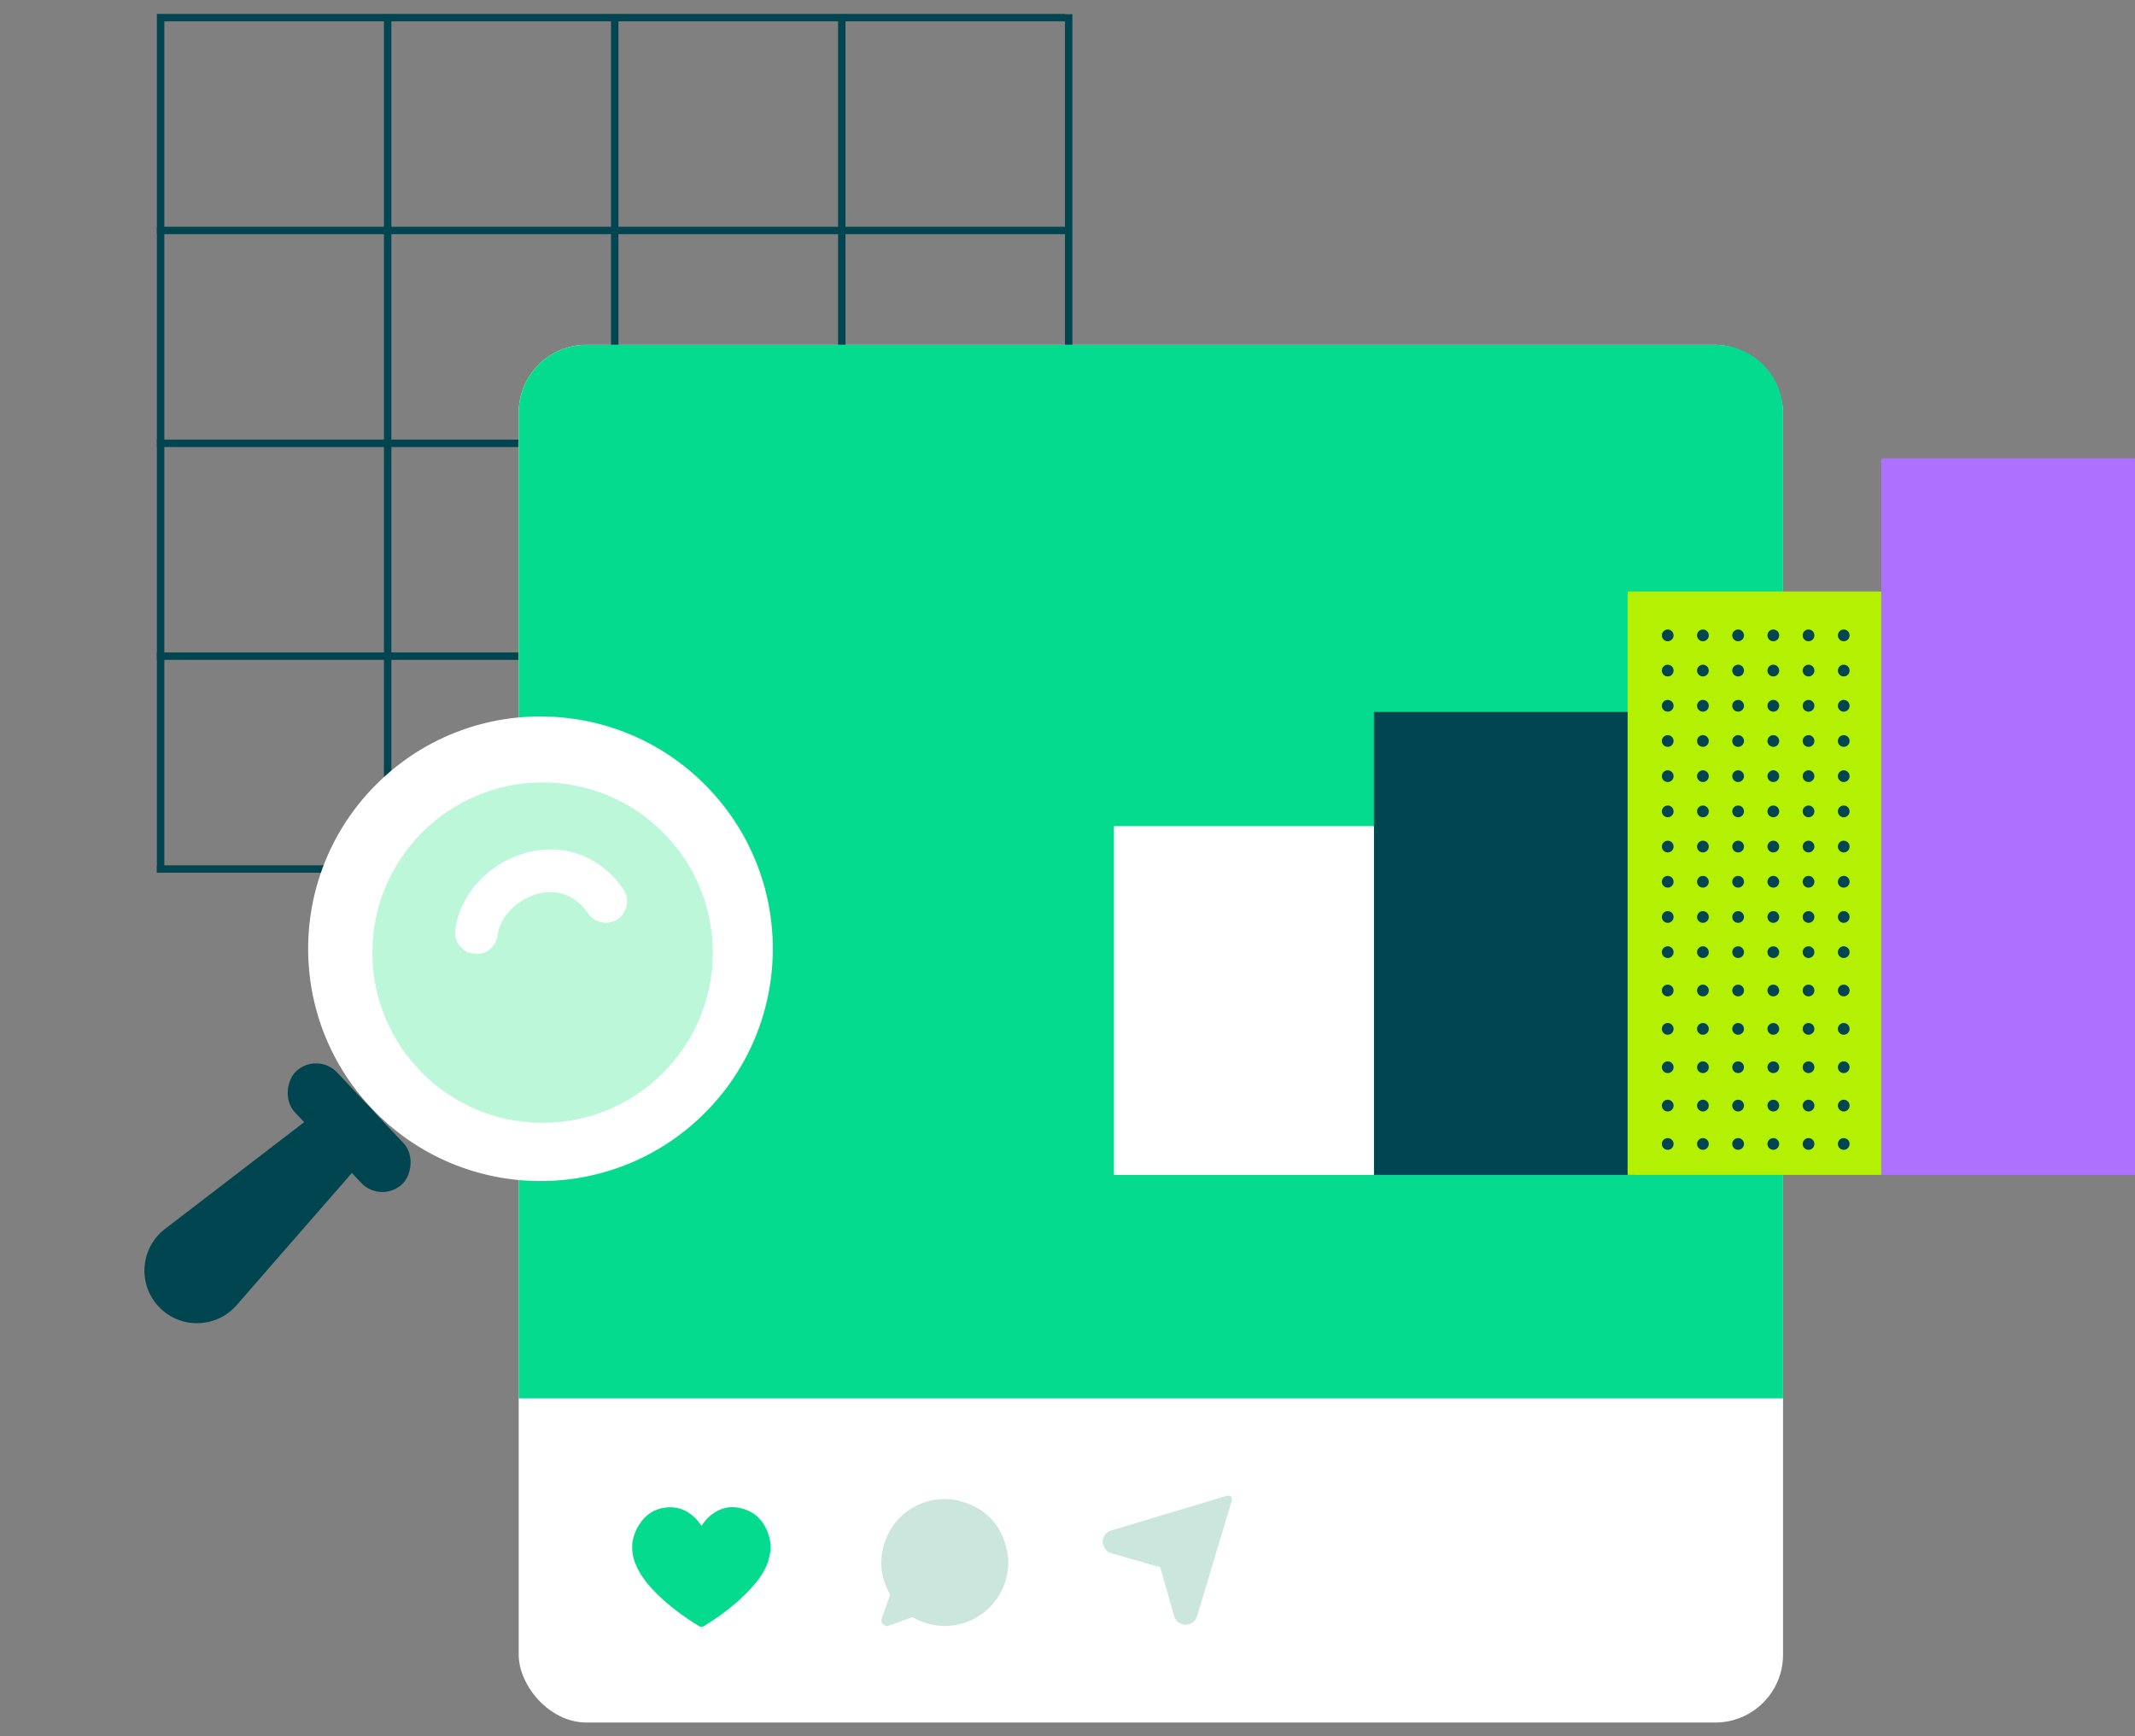 <svg width="150" height="122" viewBox="0 0 150 122" fill="none" xmlns="http://www.w3.org/2000/svg">
<rect x="0" y="0" width="150" height="122" fill="#808080" stroke="none"/>
<line x1="11.284" y1="1.499" x2="11.284" y2="61.321" stroke="#014550" stroke-width="0.521"/>
<line x1="11.023" y1="16.194" x2="74.834" y2="16.194" stroke="#014550" stroke-width="0.521"/>
<line x1="11.023" y1="31.149" x2="74.834" y2="31.149" stroke="#014550" stroke-width="0.521"/>
<line x1="11.023" y1="46.105" x2="74.834" y2="46.105" stroke="#014550" stroke-width="0.521"/>
<line x1="11.023" y1="61.061" x2="74.834" y2="61.061" stroke="#014550" stroke-width="0.521"/>
<line x1="11.023" y1="1.238" x2="74.834" y2="1.238" stroke="#014550" stroke-width="0.521"/>
<line x1="27.236" y1="1.499" x2="27.236" y2="61.321" stroke="#014550" stroke-width="0.521"/>
<line x1="43.189" y1="1.499" x2="43.189" y2="61.321" stroke="#014550" stroke-width="0.521"/>
<line x1="59.142" y1="1.499" x2="59.142" y2="61.321" stroke="#014550" stroke-width="0.521"/>
<path d="M75.083 1L75.083 61.321" stroke="#014550" stroke-width="0.521"/>
<rect x="36.442" y="24.231" width="88.83" height="96.802" rx="4.763" fill="white"/>
<path d="M54.145 108.533V108.97C54.139 108.991 54.133 109.012 54.128 109.033C54.062 109.299 54.019 109.574 53.925 109.83C53.691 110.468 53.297 111.011 52.848 111.514C51.865 112.615 50.699 113.491 49.449 114.261C49.335 114.331 49.223 114.326 49.109 114.257C48.051 113.613 47.059 112.883 46.175 112.014C45.629 111.476 45.137 110.895 44.79 110.206C44.261 109.152 44.279 108.112 44.916 107.112C45.358 106.419 45.998 105.996 46.827 105.919C47.703 105.838 48.422 106.171 48.997 106.827C49.1 106.944 49.187 107.076 49.285 107.208C49.301 107.186 49.315 107.166 49.329 107.147C49.446 106.997 49.549 106.835 49.682 106.702C50.383 106.002 51.219 105.73 52.181 106.007C53.156 106.288 53.74 106.978 54.027 107.931C54.086 108.125 54.106 108.332 54.145 108.533H54.145Z" fill="#04DB8E"/>
<path d="M70.841 109.564V110.001C70.836 110.031 70.83 110.062 70.826 110.093C70.793 110.318 70.774 110.545 70.726 110.767C70.339 112.558 68.833 113.951 67.019 114.2C66.863 114.222 66.706 114.237 66.549 114.255H66.226C66.202 114.25 66.177 114.242 66.153 114.241C65.443 114.206 64.782 114.007 64.164 113.659C64.132 113.641 64.078 113.64 64.043 113.652C63.485 113.851 62.928 114.053 62.371 114.255H62.276C61.933 114.122 61.857 113.95 61.986 113.597C62.16 113.117 62.333 112.635 62.511 112.155C62.537 112.086 62.53 112.034 62.495 111.971C61.955 110.997 61.786 109.96 62.019 108.872C62.561 106.335 65.096 104.786 67.589 105.511C69.34 106.02 70.391 107.224 70.765 109.011C70.803 109.192 70.817 109.379 70.841 109.563V109.564Z" fill="#CBE6DC"/>
<path d="M77.476 108.452C77.476 108.375 77.476 108.298 77.476 108.221C77.481 108.211 77.488 108.201 77.49 108.189C77.563 107.841 77.776 107.626 78.115 107.524C79.895 106.991 81.674 106.456 83.454 105.922C84.361 105.65 85.267 105.377 86.174 105.107C86.232 105.09 86.299 105.081 86.356 105.094C86.522 105.131 86.588 105.284 86.532 105.473C85.927 107.487 85.322 109.501 84.718 111.515C84.515 112.19 84.312 112.865 84.11 113.54C84.025 113.826 83.843 114.021 83.561 114.12C83.514 114.137 83.465 114.148 83.418 114.162H83.187C83.179 114.158 83.172 114.152 83.163 114.15C82.8 114.076 82.58 113.853 82.48 113.5C82.168 112.4 81.852 111.3 81.54 110.2C81.523 110.142 81.496 110.115 81.438 110.098C80.32 109.781 79.204 109.461 78.087 109.142C77.905 109.09 77.746 108.995 77.646 108.835C77.572 108.718 77.531 108.581 77.476 108.452Z" fill="#CBE6DC"/>
<path d="M36.442 28.994C36.442 26.364 38.575 24.231 41.205 24.231H120.509C123.14 24.231 125.272 26.364 125.272 28.994V98.256H36.442V28.994Z" fill="#04DB8E"/>
<rect width="18.269" height="32.528" transform="matrix(-1 0 0 1 114.798 50.025)" fill="#014550"/>
<rect width="18.269" height="24.508" transform="matrix(-1 0 0 1 96.528 58.047)" fill="white"/>
<rect width="17.824" height="40.994" transform="matrix(-1 0 0 1 132.176 41.56)" fill="#B3F001"/>
<rect width="17.824" height="50.352" transform="matrix(-1 0 0 1 149.999 32.202)" fill="#AE70FF"/>
<ellipse cx="0.412" cy="0.412" rx="0.412" ry="0.412" transform="matrix(-1 0 0 1 129.948 44.233)" fill="#014550"/>
<ellipse cx="0.412" cy="0.412" rx="0.412" ry="0.412" transform="matrix(-1 0 0 1 127.474 44.233)" fill="#014550"/>
<ellipse cx="0.412" cy="0.412" rx="0.412" ry="0.412" transform="matrix(-1 0 0 1 125.001 44.233)" fill="#014550"/>
<ellipse cx="0.412" cy="0.412" rx="0.412" ry="0.412" transform="matrix(-1 0 0 1 122.528 44.233)" fill="#014550"/>
<ellipse cx="0.412" cy="0.412" rx="0.412" ry="0.412" transform="matrix(-1 0 0 1 120.055 44.233)" fill="#014550"/>
<ellipse cx="0.412" cy="0.412" rx="0.412" ry="0.412" transform="matrix(-1 0 0 1 117.582 44.233)" fill="#014550"/>
<ellipse cx="0.412" cy="0.412" rx="0.412" ry="0.412" transform="matrix(-1 0 0 1 129.948 46.706)" fill="#014550"/>
<ellipse cx="0.412" cy="0.412" rx="0.412" ry="0.412" transform="matrix(-1 0 0 1 127.474 46.706)" fill="#014550"/>
<ellipse cx="0.412" cy="0.412" rx="0.412" ry="0.412" transform="matrix(-1 0 0 1 125.001 46.706)" fill="#014550"/>
<ellipse cx="0.412" cy="0.412" rx="0.412" ry="0.412" transform="matrix(-1 0 0 1 122.528 46.706)" fill="#014550"/>
<ellipse cx="0.412" cy="0.412" rx="0.412" ry="0.412" transform="matrix(-1 0 0 1 120.055 46.706)" fill="#014550"/>
<ellipse cx="0.412" cy="0.412" rx="0.412" ry="0.412" transform="matrix(-1 0 0 1 117.582 46.706)" fill="#014550"/>
<ellipse cx="0.412" cy="0.412" rx="0.412" ry="0.412" transform="matrix(-1 0 0 1 129.948 49.18)" fill="#014550"/>
<ellipse cx="0.412" cy="0.412" rx="0.412" ry="0.412" transform="matrix(-1 0 0 1 127.474 49.18)" fill="#014550"/>
<ellipse cx="0.412" cy="0.412" rx="0.412" ry="0.412" transform="matrix(-1 0 0 1 125.001 49.18)" fill="#014550"/>
<ellipse cx="0.412" cy="0.412" rx="0.412" ry="0.412" transform="matrix(-1 0 0 1 122.528 49.18)" fill="#014550"/>
<ellipse cx="0.412" cy="0.412" rx="0.412" ry="0.412" transform="matrix(-1 0 0 1 120.055 49.18)" fill="#014550"/>
<ellipse cx="0.412" cy="0.412" rx="0.412" ry="0.412" transform="matrix(-1 0 0 1 117.582 49.18)" fill="#014550"/>
<ellipse cx="0.412" cy="0.412" rx="0.412" ry="0.412" transform="matrix(-1 0 0 1 129.948 51.654)" fill="#014550"/>
<ellipse cx="0.412" cy="0.412" rx="0.412" ry="0.412" transform="matrix(-1 0 0 1 127.474 51.654)" fill="#014550"/>
<ellipse cx="0.412" cy="0.412" rx="0.412" ry="0.412" transform="matrix(-1 0 0 1 125.001 51.654)" fill="#014550"/>
<ellipse cx="0.412" cy="0.412" rx="0.412" ry="0.412" transform="matrix(-1 0 0 1 122.528 51.654)" fill="#014550"/>
<ellipse cx="0.412" cy="0.412" rx="0.412" ry="0.412" transform="matrix(-1 0 0 1 120.055 51.654)" fill="#014550"/>
<ellipse cx="0.412" cy="0.412" rx="0.412" ry="0.412" transform="matrix(-1 0 0 1 117.582 51.654)" fill="#014550"/>
<ellipse cx="0.412" cy="0.412" rx="0.412" ry="0.412" transform="matrix(-1 0 0 1 129.948 54.125)" fill="#014550"/>
<ellipse cx="0.412" cy="0.412" rx="0.412" ry="0.412" transform="matrix(-1 0 0 1 127.474 54.125)" fill="#014550"/>
<ellipse cx="0.412" cy="0.412" rx="0.412" ry="0.412" transform="matrix(-1 0 0 1 125.001 54.125)" fill="#014550"/>
<ellipse cx="0.412" cy="0.412" rx="0.412" ry="0.412" transform="matrix(-1 0 0 1 122.528 54.125)" fill="#014550"/>
<ellipse cx="0.412" cy="0.412" rx="0.412" ry="0.412" transform="matrix(-1 0 0 1 120.055 54.125)" fill="#014550"/>
<ellipse cx="0.412" cy="0.412" rx="0.412" ry="0.412" transform="matrix(-1 0 0 1 117.582 54.125)" fill="#014550"/>
<ellipse cx="0.412" cy="0.412" rx="0.412" ry="0.412" transform="matrix(-1 0 0 1 129.948 56.599)" fill="#014550"/>
<ellipse cx="0.412" cy="0.412" rx="0.412" ry="0.412" transform="matrix(-1 0 0 1 127.474 56.599)" fill="#014550"/>
<ellipse cx="0.412" cy="0.412" rx="0.412" ry="0.412" transform="matrix(-1 0 0 1 125.001 56.599)" fill="#014550"/>
<ellipse cx="0.412" cy="0.412" rx="0.412" ry="0.412" transform="matrix(-1 0 0 1 122.528 56.599)" fill="#014550"/>
<ellipse cx="0.412" cy="0.412" rx="0.412" ry="0.412" transform="matrix(-1 0 0 1 120.055 56.599)" fill="#014550"/>
<ellipse cx="0.412" cy="0.412" rx="0.412" ry="0.412" transform="matrix(-1 0 0 1 117.582 56.599)" fill="#014550"/>
<ellipse cx="0.412" cy="0.412" rx="0.412" ry="0.412" transform="matrix(-1 0 0 1 129.948 59.072)" fill="#014550"/>
<ellipse cx="0.412" cy="0.412" rx="0.412" ry="0.412" transform="matrix(-1 0 0 1 127.474 59.072)" fill="#014550"/>
<ellipse cx="0.412" cy="0.412" rx="0.412" ry="0.412" transform="matrix(-1 0 0 1 125.001 59.072)" fill="#014550"/>
<ellipse cx="0.412" cy="0.412" rx="0.412" ry="0.412" transform="matrix(-1 0 0 1 122.528 59.072)" fill="#014550"/>
<ellipse cx="0.412" cy="0.412" rx="0.412" ry="0.412" transform="matrix(-1 0 0 1 120.055 59.072)" fill="#014550"/>
<ellipse cx="0.412" cy="0.412" rx="0.412" ry="0.412" transform="matrix(-1 0 0 1 117.582 59.072)" fill="#014550"/>
<ellipse cx="0.412" cy="0.412" rx="0.412" ry="0.412" transform="matrix(-1 0 0 1 129.948 61.545)" fill="#014550"/>
<ellipse cx="0.412" cy="0.412" rx="0.412" ry="0.412" transform="matrix(-1 0 0 1 127.474 61.545)" fill="#014550"/>
<ellipse cx="0.412" cy="0.412" rx="0.412" ry="0.412" transform="matrix(-1 0 0 1 125.001 61.545)" fill="#014550"/>
<ellipse cx="0.412" cy="0.412" rx="0.412" ry="0.412" transform="matrix(-1 0 0 1 122.528 61.545)" fill="#014550"/>
<ellipse cx="0.412" cy="0.412" rx="0.412" ry="0.412" transform="matrix(-1 0 0 1 120.055 61.545)" fill="#014550"/>
<ellipse cx="0.412" cy="0.412" rx="0.412" ry="0.412" transform="matrix(-1 0 0 1 117.582 61.545)" fill="#014550"/>
<ellipse cx="0.412" cy="0.412" rx="0.412" ry="0.412" transform="matrix(-1 0 0 1 129.948 64.019)" fill="#014550"/>
<ellipse cx="0.412" cy="0.412" rx="0.412" ry="0.412" transform="matrix(-1 0 0 1 127.474 64.019)" fill="#014550"/>
<ellipse cx="0.412" cy="0.412" rx="0.412" ry="0.412" transform="matrix(-1 0 0 1 125.001 64.019)" fill="#014550"/>
<ellipse cx="0.412" cy="0.412" rx="0.412" ry="0.412" transform="matrix(-1 0 0 1 122.528 64.019)" fill="#014550"/>
<ellipse cx="0.412" cy="0.412" rx="0.412" ry="0.412" transform="matrix(-1 0 0 1 120.055 64.019)" fill="#014550"/>
<ellipse cx="0.412" cy="0.412" rx="0.412" ry="0.412" transform="matrix(-1 0 0 1 117.582 64.019)" fill="#014550"/>
<ellipse cx="0.412" cy="0.412" rx="0.412" ry="0.412" transform="matrix(-1 0 0 1 129.948 66.491)" fill="#014550"/>
<ellipse cx="0.412" cy="0.412" rx="0.412" ry="0.412" transform="matrix(-1 0 0 1 127.474 66.491)" fill="#014550"/>
<ellipse cx="0.412" cy="0.412" rx="0.412" ry="0.412" transform="matrix(-1 0 0 1 125.001 66.491)" fill="#014550"/>
<ellipse cx="0.412" cy="0.412" rx="0.412" ry="0.412" transform="matrix(-1 0 0 1 122.528 66.491)" fill="#014550"/>
<ellipse cx="0.412" cy="0.412" rx="0.412" ry="0.412" transform="matrix(-1 0 0 1 120.055 66.491)" fill="#014550"/>
<ellipse cx="0.412" cy="0.412" rx="0.412" ry="0.412" transform="matrix(-1 0 0 1 117.582 66.491)" fill="#014550"/>
<ellipse cx="0.412" cy="0.412" rx="0.412" ry="0.412" transform="matrix(-1 0 0 1 129.948 69.186)" fill="#014550"/>
<ellipse cx="0.412" cy="0.412" rx="0.412" ry="0.412" transform="matrix(-1 0 0 1 127.474 69.186)" fill="#014550"/>
<ellipse cx="0.412" cy="0.412" rx="0.412" ry="0.412" transform="matrix(-1 0 0 1 125.001 69.186)" fill="#014550"/>
<ellipse cx="0.412" cy="0.412" rx="0.412" ry="0.412" transform="matrix(-1 0 0 1 122.528 69.186)" fill="#014550"/>
<ellipse cx="0.412" cy="0.412" rx="0.412" ry="0.412" transform="matrix(-1 0 0 1 120.055 69.186)" fill="#014550"/>
<ellipse cx="0.412" cy="0.412" rx="0.412" ry="0.412" transform="matrix(-1 0 0 1 117.582 69.186)" fill="#014550"/>
<ellipse cx="0.412" cy="0.412" rx="0.412" ry="0.412" transform="matrix(-1 0 0 1 129.948 71.882)" fill="#014550"/>
<ellipse cx="0.412" cy="0.412" rx="0.412" ry="0.412" transform="matrix(-1 0 0 1 127.474 71.882)" fill="#014550"/>
<ellipse cx="0.412" cy="0.412" rx="0.412" ry="0.412" transform="matrix(-1 0 0 1 125.001 71.882)" fill="#014550"/>
<ellipse cx="0.412" cy="0.412" rx="0.412" ry="0.412" transform="matrix(-1 0 0 1 122.528 71.882)" fill="#014550"/>
<ellipse cx="0.412" cy="0.412" rx="0.412" ry="0.412" transform="matrix(-1 0 0 1 120.055 71.882)" fill="#014550"/>
<ellipse cx="0.412" cy="0.412" rx="0.412" ry="0.412" transform="matrix(-1 0 0 1 117.582 71.882)" fill="#014550"/>
<ellipse cx="0.412" cy="0.412" rx="0.412" ry="0.412" transform="matrix(-1 0 0 1 129.948 74.577)" fill="#014550"/>
<ellipse cx="0.412" cy="0.412" rx="0.412" ry="0.412" transform="matrix(-1 0 0 1 127.474 74.577)" fill="#014550"/>
<ellipse cx="0.412" cy="0.412" rx="0.412" ry="0.412" transform="matrix(-1 0 0 1 125.001 74.577)" fill="#014550"/>
<ellipse cx="0.412" cy="0.412" rx="0.412" ry="0.412" transform="matrix(-1 0 0 1 122.528 74.577)" fill="#014550"/>
<ellipse cx="0.412" cy="0.412" rx="0.412" ry="0.412" transform="matrix(-1 0 0 1 120.055 74.577)" fill="#014550"/>
<ellipse cx="0.412" cy="0.412" rx="0.412" ry="0.412" transform="matrix(-1 0 0 1 117.582 74.577)" fill="#014550"/>
<ellipse cx="0.412" cy="0.412" rx="0.412" ry="0.412" transform="matrix(-1 0 0 1 129.948 77.272)" fill="#014550"/>
<ellipse cx="0.412" cy="0.412" rx="0.412" ry="0.412" transform="matrix(-1 0 0 1 127.474 77.272)" fill="#014550"/>
<ellipse cx="0.412" cy="0.412" rx="0.412" ry="0.412" transform="matrix(-1 0 0 1 125.001 77.272)" fill="#014550"/>
<ellipse cx="0.412" cy="0.412" rx="0.412" ry="0.412" transform="matrix(-1 0 0 1 122.528 77.272)" fill="#014550"/>
<ellipse cx="0.412" cy="0.412" rx="0.412" ry="0.412" transform="matrix(-1 0 0 1 120.055 77.272)" fill="#014550"/>
<ellipse cx="0.412" cy="0.412" rx="0.412" ry="0.412" transform="matrix(-1 0 0 1 117.582 77.272)" fill="#014550"/>
<ellipse cx="0.412" cy="0.412" rx="0.412" ry="0.412" transform="matrix(-1 0 0 1 129.948 79.968)" fill="#014550"/>
<ellipse cx="0.412" cy="0.412" rx="0.412" ry="0.412" transform="matrix(-1 0 0 1 127.474 79.968)" fill="#014550"/>
<ellipse cx="0.412" cy="0.412" rx="0.412" ry="0.412" transform="matrix(-1 0 0 1 125.001 79.968)" fill="#014550"/>
<ellipse cx="0.412" cy="0.412" rx="0.412" ry="0.412" transform="matrix(-1 0 0 1 122.528 79.968)" fill="#014550"/>
<ellipse cx="0.412" cy="0.412" rx="0.412" ry="0.412" transform="matrix(-1 0 0 1 120.055 79.968)" fill="#014550"/>
<ellipse cx="0.412" cy="0.412" rx="0.412" ry="0.412" transform="matrix(-1 0 0 1 117.582 79.968)" fill="#014550"/>
<circle cx="37.973" cy="66.664" r="16.323" transform="rotate(46.785 37.973 66.664)" fill="white"/>
<rect x="22.293" y="73.875" width="10.882" height="4.081" rx="2.04" transform="rotate(46.785 22.293 73.875)" fill="#014550"/>
<path d="M26.019 77.84C26.812 78.684 26.837 79.991 26.076 80.865L16.624 91.708C15.189 93.355 12.645 93.403 11.149 91.811C9.653 90.218 9.859 87.682 11.592 86.352L23.003 77.595C23.922 76.889 25.226 76.995 26.019 77.84Z" fill="#014550"/>
<ellipse cx="38.123" cy="66.937" rx="11.958" ry="11.958" fill="#BBF7D8"/>
<path d="M33.474 65.532C33.953 61.733 39.691 59.144 42.56 63.337" stroke="white" stroke-width="3" stroke-linecap="round"/>
</svg>
